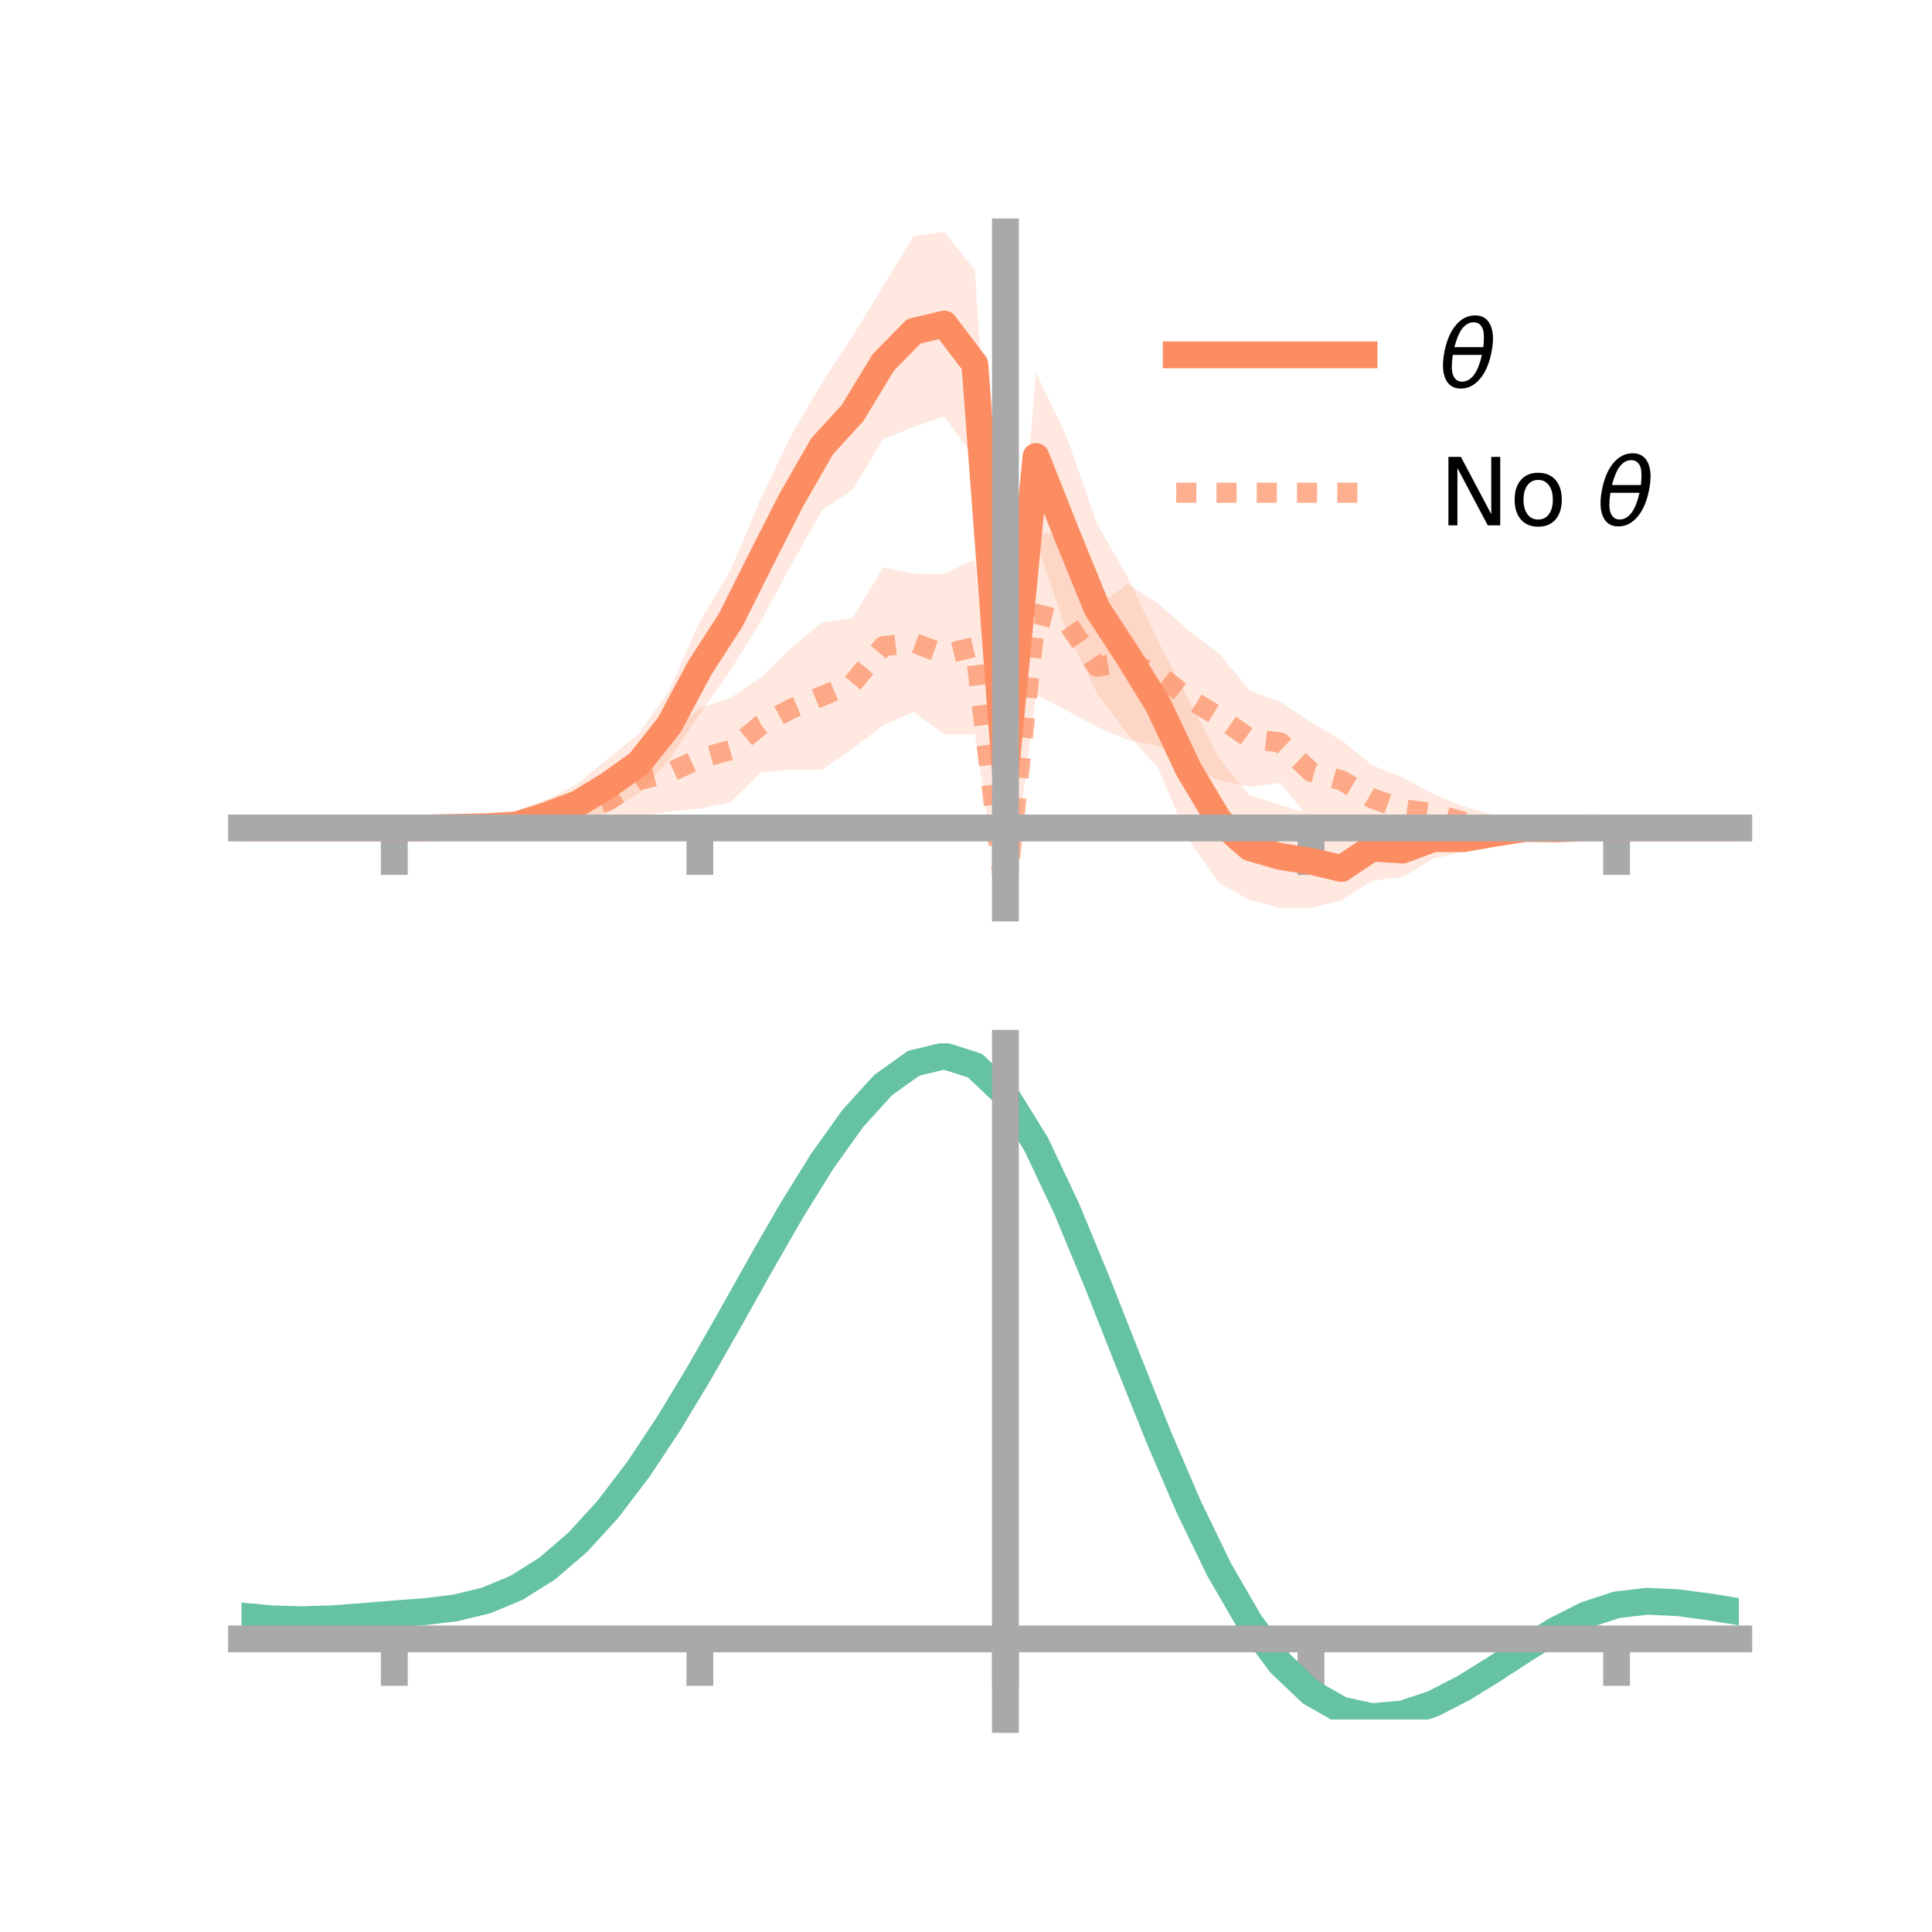 <?xml version="1.0" encoding="utf-8" standalone="no"?>
<!DOCTYPE svg PUBLIC "-//W3C//DTD SVG 1.1//EN"
  "http://www.w3.org/Graphics/SVG/1.1/DTD/svg11.dtd">
<!-- Created with matplotlib (https://matplotlib.org/) -->
<svg height="144pt" version="1.1" viewBox="0 0 144 144" width="144pt" xmlns="http://www.w3.org/2000/svg" xmlns:xlink="http://www.w3.org/1999/xlink">
 <defs>
  <style type="text/css">*{stroke-linecap:butt;stroke-linejoin:round;}</style>
 </defs>
 <g id="figure_1">
  <g id="patch_1">
   <path d="M 0 144 
L 144 144 
L 144 0 
L 0 0 
z
" style="fill:none;"/>
  </g>
  <g id="axes_1">
   <g id="patch_2">
    <path d="M 18 67.68 
L 129.6 67.68 
L 129.6 17.28 
L 18 17.28 
z
" style="fill:none;"/>
   </g>
   <g id="PolyCollection_1">
    <path clip-path="url(#pf055f5be5c)" d="M 18 61.711 
L 18 61.711 
L 20.278 61.711 
L 22.555 61.711 
L 24.833 61.711 
L 27.11 61.711 
L 29.388 61.711 
L 31.665 61.626 
L 33.943 61.392 
L 36.22 61.059 
L 38.498 60.698 
L 40.776 59.622 
L 43.053 58.412 
L 45.331 56.544 
L 47.608 54.689 
L 49.886 51.454 
L 52.163 46.331 
L 54.441 42.539 
L 56.718 37.137 
L 58.996 32.404 
L 61.273 28.518 
L 63.551 25.049 
L 65.829 21.318 
L 68.106 17.572 
L 70.384 17.28 
L 72.661 20.134 
L 74.939 54.92 
L 77.216 27.799 
L 79.494 32.53 
L 81.771 39.057 
L 84.049 43.008 
L 86.327 47.835 
L 88.604 52.15 
L 90.882 56.549 
L 93.159 59.267 
L 95.437 60.003 
L 97.714 60.724 
L 99.992 62.35 
L 102.269 60.791 
L 104.547 61.349 
L 106.824 61.012 
L 109.102 61.552 
L 111.38 61.312 
L 113.657 61.122 
L 115.935 61.515 
L 118.212 61.598 
L 120.49 61.711 
L 122.767 61.711 
L 125.045 61.711 
L 127.322 61.711 
L 129.6 61.711 
L 129.6 61.711 
L 129.6 61.711 
L 127.322 61.711 
L 125.045 61.711 
L 122.767 61.711 
L 120.49 61.711 
L 118.212 61.815 
L 115.935 62.039 
L 113.657 62.386 
L 111.38 62.906 
L 109.102 63.47 
L 106.824 64 
L 104.547 65.368 
L 102.269 65.636 
L 99.992 67.112 
L 97.714 67.67 
L 95.437 67.68 
L 93.159 67.091 
L 90.882 65.836 
L 88.604 62.598 
L 86.327 57.268 
L 84.049 54.697 
L 81.771 51.675 
L 79.494 47.046 
L 77.216 40.255 
L 74.939 60.257 
L 72.661 34.169 
L 70.384 31.026 
L 68.106 31.817 
L 65.829 32.72 
L 63.551 36.508 
L 61.273 38.023 
L 58.996 42.068 
L 56.718 46.271 
L 54.441 49.968 
L 52.163 53.212 
L 49.886 56.622 
L 47.608 59.118 
L 45.331 60.493 
L 43.053 61.41 
L 40.776 61.925 
L 38.498 62.28 
L 36.22 62.181 
L 33.943 61.94 
L 31.665 61.805 
L 29.388 61.711 
L 27.11 61.711 
L 24.833 61.711 
L 22.555 61.711 
L 20.278 61.711 
L 18 61.711 
z
" style="fill:#fc8d62;fill-opacity:0.2;"/>
   </g>
   <g id="PolyCollection_2">
    <path clip-path="url(#pf055f5be5c)" d="M 18 61.711 
L 18 61.711 
L 20.278 61.711 
L 22.555 61.711 
L 24.833 61.711 
L 27.11 61.711 
L 29.388 61.711 
L 31.665 61.575 
L 33.943 61.121 
L 36.22 60.929 
L 38.498 60.421 
L 40.776 59.579 
L 43.053 58.939 
L 45.331 57.781 
L 47.608 55.457 
L 49.886 54.683 
L 52.163 52.793 
L 54.441 52.022 
L 56.718 50.489 
L 58.996 48.273 
L 61.273 46.398 
L 63.551 46.075 
L 65.829 42.275 
L 68.106 42.759 
L 70.384 42.77 
L 72.661 41.685 
L 74.939 64.749 
L 77.216 39.735 
L 79.494 39.733 
L 81.771 45.199 
L 84.049 43.518 
L 86.327 44.979 
L 88.604 47.003 
L 90.882 48.729 
L 93.159 51.48 
L 95.437 52.332 
L 97.714 53.833 
L 99.992 55.176 
L 102.269 57.029 
L 104.547 57.954 
L 106.824 59.181 
L 109.102 60.123 
L 111.38 60.743 
L 113.657 60.911 
L 115.935 61.451 
L 118.212 61.554 
L 120.49 61.711 
L 122.767 61.711 
L 125.045 61.711 
L 127.322 61.711 
L 129.6 61.711 
L 129.6 61.711 
L 129.6 61.711 
L 127.322 61.711 
L 125.045 61.711 
L 122.767 61.711 
L 120.49 61.711 
L 118.212 61.863 
L 115.935 62.09 
L 113.657 62.221 
L 111.38 62.292 
L 109.102 62.394 
L 106.824 62.04 
L 104.547 62.662 
L 102.269 61.981 
L 99.992 61.158 
L 97.714 61.217 
L 95.437 58.351 
L 93.159 58.645 
L 90.882 58.167 
L 88.604 57.124 
L 86.327 55.575 
L 84.049 55.152 
L 81.771 54.177 
L 79.494 52.951 
L 77.216 51.768 
L 74.939 69.605 
L 72.661 54.751 
L 70.384 54.748 
L 68.106 53.058 
L 65.829 54.059 
L 63.551 55.792 
L 61.273 57.371 
L 58.996 57.363 
L 56.718 57.578 
L 54.441 59.796 
L 52.163 60.278 
L 49.886 60.484 
L 47.608 60.87 
L 45.331 61.593 
L 43.053 62.017 
L 40.776 62.065 
L 38.498 62.207 
L 36.22 62.198 
L 33.943 61.894 
L 31.665 61.829 
L 29.388 61.711 
L 27.11 61.711 
L 24.833 61.711 
L 22.555 61.711 
L 20.278 61.711 
L 18 61.711 
z
" style="fill:#fc8d62;fill-opacity:0.2;"/>
   </g>
   <g id="matplotlib.axis_1">
    <g id="xtick_1">
     <g id="line2d_1">
      <defs>
       <path d="M 0 0 
L 0 3.5 
" id="mbcde42dfe1" style="stroke:#a9a9a9;stroke-width:2;"/>
      </defs>
      <g>
       <use style="fill:#a9a9a9;stroke:#a9a9a9;stroke-width:2;" x="29.388" xlink:href="#mbcde42dfe1" y="61.711"/>
      </g>
     </g>
    </g>
    <g id="xtick_2">
     <g id="line2d_2">
      <g>
       <use style="fill:#a9a9a9;stroke:#a9a9a9;stroke-width:2;" x="52.163" xlink:href="#mbcde42dfe1" y="61.711"/>
      </g>
     </g>
    </g>
    <g id="xtick_3">
     <g id="line2d_3">
      <g>
       <use style="fill:#a9a9a9;stroke:#a9a9a9;stroke-width:2;" x="74.939" xlink:href="#mbcde42dfe1" y="61.711"/>
      </g>
     </g>
    </g>
    <g id="xtick_4">
     <g id="line2d_4">
      <g>
       <use style="fill:#a9a9a9;stroke:#a9a9a9;stroke-width:2;" x="97.714" xlink:href="#mbcde42dfe1" y="61.711"/>
      </g>
     </g>
    </g>
    <g id="xtick_5">
     <g id="line2d_5">
      <g>
       <use style="fill:#a9a9a9;stroke:#a9a9a9;stroke-width:2;" x="120.49" xlink:href="#mbcde42dfe1" y="61.711"/>
      </g>
     </g>
    </g>
   </g>
   <g id="matplotlib.axis_2"/>
   <g id="line2d_6">
    <path clip-path="url(#pf055f5be5c)" d="M 18 61.711 
L 20.278 61.711 
L 22.555 61.711 
L 24.833 61.711 
L 27.11 61.711 
L 29.388 61.711 
L 31.665 61.715 
L 33.943 61.666 
L 36.22 61.62 
L 38.498 61.489 
L 40.776 60.774 
L 43.053 59.911 
L 45.331 58.519 
L 47.608 56.903 
L 49.886 54.038 
L 52.163 49.771 
L 54.441 46.253 
L 56.718 41.704 
L 58.996 37.236 
L 61.273 33.27 
L 63.551 30.778 
L 65.829 27.019 
L 68.106 24.694 
L 70.384 24.153 
L 72.661 27.151 
L 74.939 57.589 
L 77.216 34.027 
L 79.494 39.788 
L 81.771 45.366 
L 84.049 48.853 
L 86.327 52.551 
L 88.604 57.374 
L 90.882 61.193 
L 93.159 63.179 
L 95.437 63.842 
L 97.714 64.197 
L 99.992 64.731 
L 102.269 63.213 
L 104.547 63.358 
L 106.824 62.506 
L 109.102 62.511 
L 111.38 62.109 
L 113.657 61.754 
L 115.935 61.777 
L 118.212 61.706 
L 120.49 61.711 
L 122.767 61.711 
L 125.045 61.711 
L 127.322 61.711 
L 129.6 61.711 
" style="fill:none;stroke:#fc8d62;stroke-linecap:square;stroke-width:2;"/>
   </g>
   <g id="line2d_7">
    <path clip-path="url(#pf055f5be5c)" d="M 18 61.711 
L 20.278 61.711 
L 22.555 61.711 
L 24.833 61.711 
L 27.11 61.711 
L 29.388 61.711 
L 31.665 61.702 
L 33.943 61.508 
L 36.22 61.563 
L 38.498 61.314 
L 40.776 60.822 
L 43.053 60.478 
L 45.331 59.687 
L 47.608 58.163 
L 49.886 57.583 
L 52.163 56.536 
L 54.441 55.909 
L 56.718 54.033 
L 58.996 52.818 
L 61.273 51.885 
L 63.551 50.933 
L 65.829 48.167 
L 68.106 47.908 
L 70.384 48.759 
L 72.661 48.218 
L 74.939 67.177 
L 77.216 45.752 
L 79.494 46.342 
L 81.771 49.688 
L 84.049 49.335 
L 86.327 50.277 
L 88.604 52.063 
L 90.882 53.448 
L 93.159 55.063 
L 95.437 55.341 
L 97.714 57.525 
L 99.992 58.167 
L 102.269 59.505 
L 104.547 60.308 
L 106.824 60.611 
L 109.102 61.258 
L 111.38 61.518 
L 113.657 61.566 
L 115.935 61.77 
L 118.212 61.708 
L 120.49 61.711 
L 122.767 61.711 
L 125.045 61.711 
L 127.322 61.711 
L 129.6 61.711 
" style="fill:none;stroke:#fc8d62;stroke-dasharray:1.5,1.5;stroke-dashoffset:0;stroke-opacity:0.7;stroke-width:1.5;"/>
   </g>
   <g id="patch_3">
    <path d="M 74.939 67.68 
L 74.939 17.28 
" style="fill:none;stroke:#a9a9a9;stroke-linecap:square;stroke-linejoin:miter;stroke-width:2;"/>
   </g>
   <g id="patch_4">
    <path d="M 129.6 67.68 
L 129.6 17.28 
" style="fill:none;"/>
   </g>
   <g id="patch_5">
    <path d="M 18 61.711 
L 129.6 61.711 
" style="fill:none;stroke:#a9a9a9;stroke-linecap:square;stroke-linejoin:miter;stroke-width:2;"/>
   </g>
   <g id="patch_6">
    <path d="M 18 17.28 
L 129.6 17.28 
" style="fill:none;"/>
   </g>
   <g id="legend_1">
    <g id="line2d_8">
     <path d="M 87.67 26.449 
L 101.67 26.449 
" style="fill:none;stroke:#fc8d62;stroke-linecap:square;stroke-width:2;"/>
    </g>
    <g id="line2d_9"/>
    <g id="text_1">
     <!-- $\theta$ -->
     <g transform="translate(107.27 28.899)scale(0.07 -0.07)">
      <defs>
       <path d="M 45.516 34.672 
L 14.453 34.672 
Q 12.359 20.062 14.5 13.875 
Q 17.188 6.25 24.469 6.25 
Q 31.781 6.25 37.359 13.922 
Q 42.234 20.656 45.516 34.672 
z
M 47.016 42.969 
Q 48.344 56.844 46.625 61.719 
Q 43.953 69.438 36.766 69.438 
Q 29.297 69.438 23.828 61.812 
Q 19.531 55.672 16.156 42.969 
z
M 38.188 76.766 
Q 49.906 76.766 54.594 66.406 
Q 59.281 56.109 55.719 37.844 
Q 52.203 19.625 43.453 9.281 
Q 34.766 -1.125 23.047 -1.125 
Q 11.281 -1.125 6.641 9.281 
Q 2 19.625 5.516 37.844 
Q 9.078 56.109 17.719 66.406 
Q 26.422 76.766 38.188 76.766 
z
" id="DejaVuSans-Oblique-952"/>
      </defs>
      <use transform="translate(0 0.234)" xlink:href="#DejaVuSans-Oblique-952"/>
     </g>
    </g>
    <g id="line2d_10">
     <path d="M 87.67 36.724 
L 101.67 36.724 
" style="fill:none;stroke:#fc8d62;stroke-dasharray:1.5,1.5;stroke-dashoffset:0;stroke-opacity:0.7;stroke-width:1.5;"/>
    </g>
    <g id="line2d_11"/>
    <g id="text_2">
     <!-- No $\theta$ -->
     <g transform="translate(107.27 39.174)scale(0.07 -0.07)">
      <defs>
       <path d="M 9.812 72.906 
L 23.094 72.906 
L 55.422 11.922 
L 55.422 72.906 
L 64.984 72.906 
L 64.984 0 
L 51.703 0 
L 19.391 60.984 
L 19.391 0 
L 9.812 0 
z
" id="DejaVuSans-78"/>
       <path d="M 30.609 48.391 
Q 23.391 48.391 19.188 42.75 
Q 14.984 37.109 14.984 27.297 
Q 14.984 17.484 19.156 11.844 
Q 23.344 6.203 30.609 6.203 
Q 37.797 6.203 41.984 11.859 
Q 46.188 17.531 46.188 27.297 
Q 46.188 37.016 41.984 42.703 
Q 37.797 48.391 30.609 48.391 
z
M 30.609 56 
Q 42.328 56 49.016 48.375 
Q 55.719 40.766 55.719 27.297 
Q 55.719 13.875 49.016 6.219 
Q 42.328 -1.422 30.609 -1.422 
Q 18.844 -1.422 12.172 6.219 
Q 5.516 13.875 5.516 27.297 
Q 5.516 40.766 12.172 48.375 
Q 18.844 56 30.609 56 
z
" id="DejaVuSans-111"/>
       <path id="DejaVuSans-32"/>
      </defs>
      <use transform="translate(0 0.234)" xlink:href="#DejaVuSans-78"/>
      <use transform="translate(74.805 0.234)" xlink:href="#DejaVuSans-111"/>
      <use transform="translate(135.986 0.234)" xlink:href="#DejaVuSans-32"/>
      <use transform="translate(167.773 0.234)" xlink:href="#DejaVuSans-Oblique-952"/>
     </g>
    </g>
   </g>
  </g>
  <g id="axes_2">
   <g id="patch_7">
    <path d="M 18 128.16 
L 129.6 128.16 
L 129.6 77.76 
L 18 77.76 
z
" style="fill:none;"/>
   </g>
   <g id="PolyCollection_3">
    <path clip-path="url(#p7add2cabd3)" d="M 18 120.49 
L 18 120.407 
L 20.278 120.628 
L 22.555 120.695 
L 24.833 120.615 
L 27.11 120.436 
L 29.388 120.237 
L 31.665 120.066 
L 33.943 119.783 
L 36.22 119.227 
L 38.498 118.27 
L 40.776 116.82 
L 43.053 114.826 
L 45.331 112.278 
L 47.608 109.211 
L 49.886 105.691 
L 52.163 101.82 
L 54.441 97.729 
L 56.718 93.572 
L 58.996 89.524 
L 61.273 85.773 
L 63.551 82.52 
L 65.829 79.966 
L 68.106 78.314 
L 70.384 77.76 
L 72.661 78.494 
L 74.939 80.683 
L 77.216 84.417 
L 79.494 89.296 
L 81.771 94.872 
L 84.049 100.728 
L 86.327 106.5 
L 88.604 111.887 
L 90.882 116.655 
L 93.159 120.64 
L 95.437 123.744 
L 97.714 125.936 
L 99.992 127.242 
L 102.269 127.74 
L 104.547 127.544 
L 106.824 126.793 
L 109.102 125.642 
L 111.38 124.253 
L 113.657 122.79 
L 115.935 121.413 
L 118.212 120.275 
L 120.49 119.527 
L 122.767 119.267 
L 125.045 119.375 
L 127.322 119.689 
L 129.6 120.07 
L 129.6 120.18 
L 129.6 120.18 
L 127.322 119.825 
L 125.045 119.531 
L 122.767 119.434 
L 120.49 119.699 
L 118.212 120.454 
L 115.935 121.616 
L 113.657 123.035 
L 111.38 124.547 
L 109.102 125.983 
L 106.824 127.172 
L 104.547 127.949 
L 102.269 128.16 
L 99.992 127.674 
L 97.714 126.392 
L 95.437 124.251 
L 93.159 121.234 
L 90.882 117.371 
L 88.604 112.753 
L 86.327 107.533 
L 84.049 101.936 
L 81.771 96.253 
L 79.494 90.836 
L 77.216 86.095 
L 74.939 82.468 
L 72.661 80.347 
L 70.384 79.641 
L 68.106 80.179 
L 65.829 81.774 
L 63.551 84.232 
L 61.273 87.357 
L 58.996 90.95 
L 56.718 94.822 
L 54.441 98.791 
L 52.163 102.692 
L 49.886 106.38 
L 47.608 109.733 
L 45.331 112.659 
L 43.053 115.095 
L 40.776 117.015 
L 38.498 118.424 
L 36.22 119.363 
L 33.943 119.908 
L 31.665 120.181 
L 29.388 120.34 
L 27.11 120.524 
L 24.833 120.684 
L 22.555 120.751 
L 20.278 120.689 
L 18 120.49 
z
" style="fill:#66c2a5;fill-opacity:0.2;"/>
   </g>
   <g id="matplotlib.axis_3">
    <g id="xtick_6">
     <g id="line2d_12">
      <g>
       <use style="fill:#a9a9a9;stroke:#a9a9a9;stroke-width:2;" x="29.388" xlink:href="#mbcde42dfe1" y="122.154"/>
      </g>
     </g>
    </g>
    <g id="xtick_7">
     <g id="line2d_13">
      <g>
       <use style="fill:#a9a9a9;stroke:#a9a9a9;stroke-width:2;" x="52.163" xlink:href="#mbcde42dfe1" y="122.154"/>
      </g>
     </g>
    </g>
    <g id="xtick_8">
     <g id="line2d_14">
      <g>
       <use style="fill:#a9a9a9;stroke:#a9a9a9;stroke-width:2;" x="74.939" xlink:href="#mbcde42dfe1" y="122.154"/>
      </g>
     </g>
    </g>
    <g id="xtick_9">
     <g id="line2d_15">
      <g>
       <use style="fill:#a9a9a9;stroke:#a9a9a9;stroke-width:2;" x="97.714" xlink:href="#mbcde42dfe1" y="122.154"/>
      </g>
     </g>
    </g>
    <g id="xtick_10">
     <g id="line2d_16">
      <g>
       <use style="fill:#a9a9a9;stroke:#a9a9a9;stroke-width:2;" x="120.49" xlink:href="#mbcde42dfe1" y="122.154"/>
      </g>
     </g>
    </g>
   </g>
   <g id="matplotlib.axis_4"/>
   <g id="line2d_17">
    <path clip-path="url(#p7add2cabd3)" d="M 18 120.448 
L 20.278 120.658 
L 22.555 120.723 
L 24.833 120.649 
L 27.11 120.48 
L 29.388 120.289 
L 31.665 120.123 
L 33.943 119.845 
L 36.22 119.295 
L 38.498 118.347 
L 40.776 116.918 
L 43.053 114.961 
L 45.331 112.469 
L 47.608 109.472 
L 49.886 106.035 
L 52.163 102.256 
L 54.441 98.26 
L 56.718 94.197 
L 58.996 90.237 
L 61.273 86.565 
L 63.551 83.376 
L 65.829 80.87 
L 68.106 79.246 
L 70.384 78.7 
L 72.661 79.421 
L 74.939 81.576 
L 77.216 85.256 
L 79.494 90.066 
L 81.771 95.562 
L 84.049 101.332 
L 86.327 107.017 
L 88.604 112.32 
L 90.882 117.013 
L 93.159 120.937 
L 95.437 123.998 
L 97.714 126.164 
L 99.992 127.458 
L 102.269 127.95 
L 104.547 127.747 
L 106.824 126.983 
L 109.102 125.812 
L 111.38 124.4 
L 113.657 122.913 
L 115.935 121.515 
L 118.212 120.364 
L 120.49 119.613 
L 122.767 119.35 
L 125.045 119.453 
L 127.322 119.757 
L 129.6 120.125 
" style="fill:none;stroke:#66c2a5;stroke-linecap:square;stroke-width:2;"/>
   </g>
   <g id="patch_8">
    <path d="M 74.939 128.16 
L 74.939 77.76 
" style="fill:none;stroke:#a9a9a9;stroke-linecap:square;stroke-linejoin:miter;stroke-width:2;"/>
   </g>
   <g id="patch_9">
    <path d="M 129.6 128.16 
L 129.6 77.76 
" style="fill:none;"/>
   </g>
   <g id="patch_10">
    <path d="M 18 122.154 
L 129.6 122.154 
" style="fill:none;stroke:#a9a9a9;stroke-linecap:square;stroke-linejoin:miter;stroke-width:2;"/>
   </g>
   <g id="patch_11">
    <path d="M 18 77.76 
L 129.6 77.76 
" style="fill:none;"/>
   </g>
  </g>
 </g>
 <defs>
  <clipPath id="pf055f5be5c">
   <rect height="50.4" width="111.6" x="18" y="17.28"/>
  </clipPath>
  <clipPath id="p7add2cabd3">
   <rect height="50.4" width="111.6" x="18" y="77.76"/>
  </clipPath>
 </defs>
</svg>
